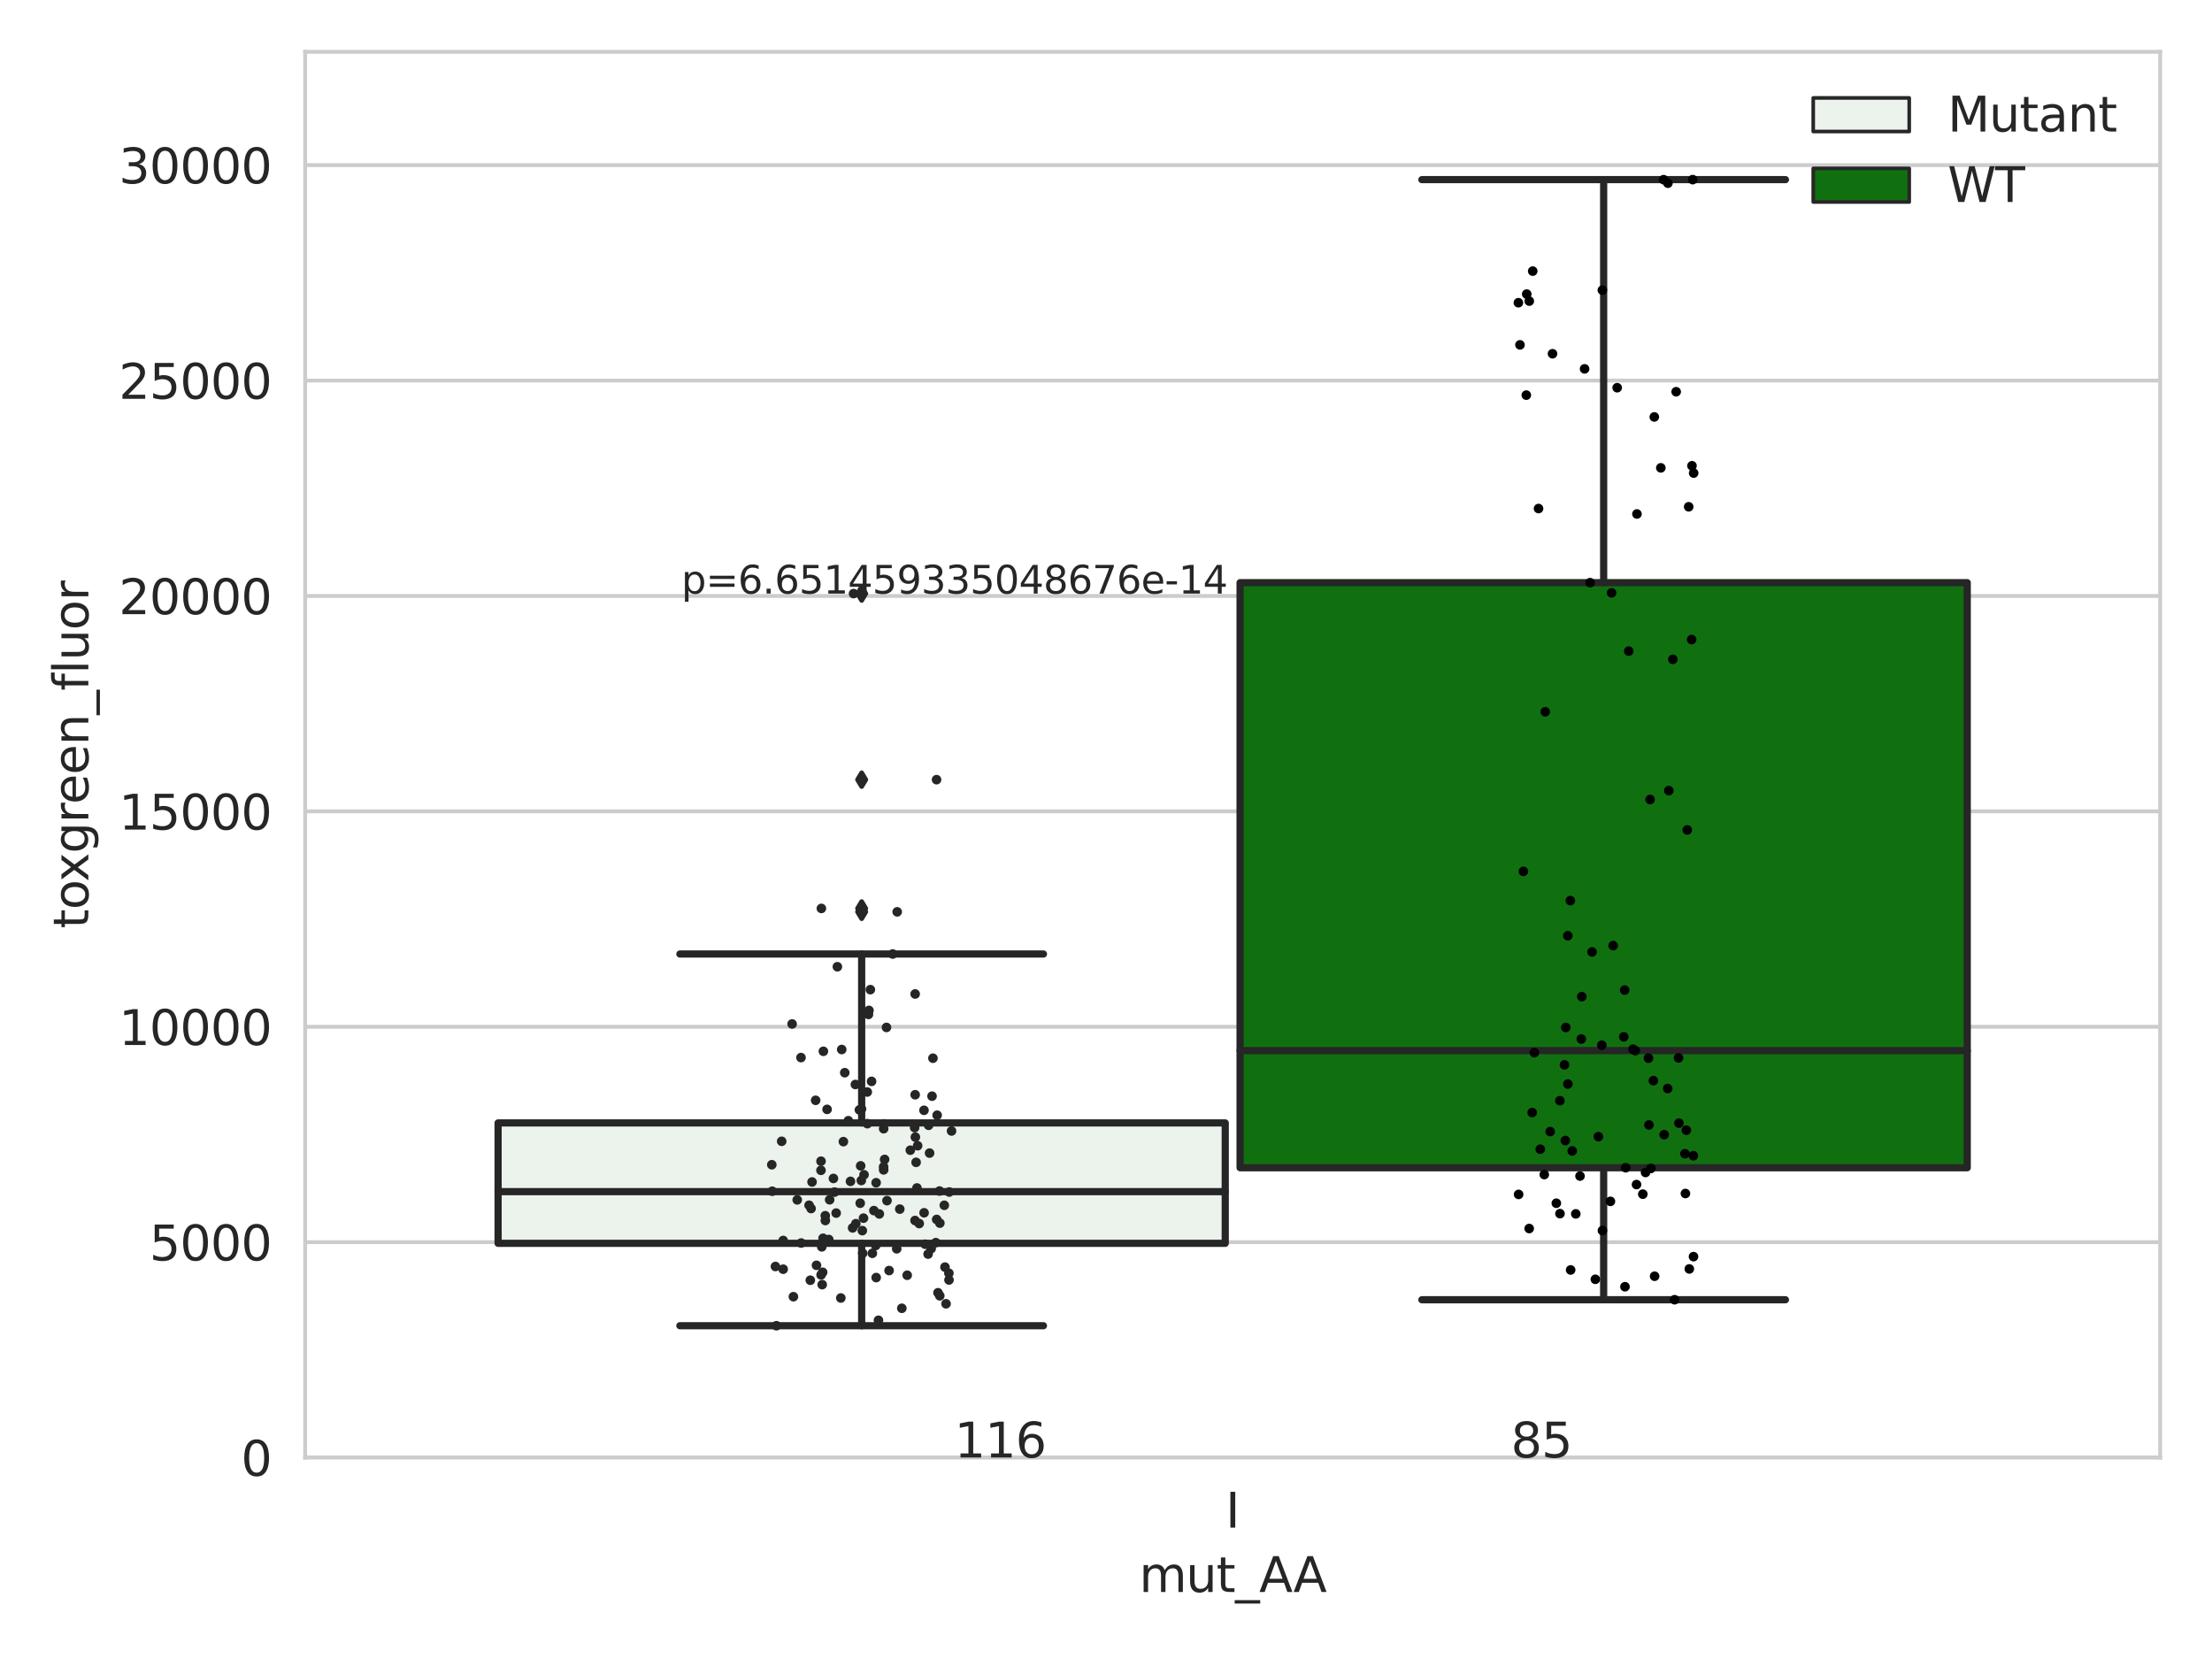 <?xml version="1.0" encoding="utf-8" standalone="no"?>
<!DOCTYPE svg PUBLIC "-//W3C//DTD SVG 1.1//EN"
  "http://www.w3.org/Graphics/SVG/1.1/DTD/svg11.dtd">
<svg xmlns:xlink="http://www.w3.org/1999/xlink" width="460.8pt" height="345.6pt" viewBox="0 0 460.8 345.6" xmlns="http://www.w3.org/2000/svg" version="1.1">
 <defs>
  <style type="text/css">*{stroke-linejoin: round; stroke-linecap: butt}</style>
 </defs>
 <g id="figure_1">
  <g id="patch_1">
   <path d="M 0 345.6 
L 460.8 345.6 
L 460.8 0 
L 0 0 
z
" style="fill: #ffffff"/>
  </g>
  <g id="axes_1">
   <g id="patch_2">
    <path d="M 63.571 303.64 
L 450 303.64 
L 450 10.8 
L 63.571 10.8 
z
" style="fill: #ffffff"/>
   </g>
   <g id="matplotlib.axis_1">
    <g id="xtick_1">
     <g id="text_1">
      <!-- I -->
      <g style="fill: #262626" transform="translate(255.311 318.238)scale(0.1 -0.1)">
       <defs>
        <path id="DejaVuSans-49" d="M 628 4666 
L 1259 4666 
L 1259 0 
L 628 0 
L 628 4666 
z
" transform="scale(0.016)"/>
       </defs>
       <use xlink:href="#DejaVuSans-49"/>
      </g>
     </g>
    </g>
    <g id="text_2">
     <!-- mut_AA -->
     <g style="fill: #262626" transform="translate(237.308 331.638)scale(0.1 -0.1)">
      <defs>
       <path id="DejaVuSans-6d" d="M 3328 2828 
Q 3544 3216 3844 3400 
Q 4144 3584 4550 3584 
Q 5097 3584 5394 3201 
Q 5691 2819 5691 2113 
L 5691 0 
L 5113 0 
L 5113 2094 
Q 5113 2597 4934 2840 
Q 4756 3084 4391 3084 
Q 3944 3084 3684 2787 
Q 3425 2491 3425 1978 
L 3425 0 
L 2847 0 
L 2847 2094 
Q 2847 2600 2669 2842 
Q 2491 3084 2119 3084 
Q 1678 3084 1418 2786 
Q 1159 2488 1159 1978 
L 1159 0 
L 581 0 
L 581 3500 
L 1159 3500 
L 1159 2956 
Q 1356 3278 1631 3431 
Q 1906 3584 2284 3584 
Q 2666 3584 2933 3390 
Q 3200 3197 3328 2828 
z
" transform="scale(0.016)"/>
       <path id="DejaVuSans-75" d="M 544 1381 
L 544 3500 
L 1119 3500 
L 1119 1403 
Q 1119 906 1312 657 
Q 1506 409 1894 409 
Q 2359 409 2629 706 
Q 2900 1003 2900 1516 
L 2900 3500 
L 3475 3500 
L 3475 0 
L 2900 0 
L 2900 538 
Q 2691 219 2414 64 
Q 2138 -91 1772 -91 
Q 1169 -91 856 284 
Q 544 659 544 1381 
z
M 1991 3584 
L 1991 3584 
z
" transform="scale(0.016)"/>
       <path id="DejaVuSans-74" d="M 1172 4494 
L 1172 3500 
L 2356 3500 
L 2356 3053 
L 1172 3053 
L 1172 1153 
Q 1172 725 1289 603 
Q 1406 481 1766 481 
L 2356 481 
L 2356 0 
L 1766 0 
Q 1100 0 847 248 
Q 594 497 594 1153 
L 594 3053 
L 172 3053 
L 172 3500 
L 594 3500 
L 594 4494 
L 1172 4494 
z
" transform="scale(0.016)"/>
       <path id="DejaVuSans-5f" d="M 3263 -1063 
L 3263 -1509 
L -63 -1509 
L -63 -1063 
L 3263 -1063 
z
" transform="scale(0.016)"/>
       <path id="DejaVuSans-41" d="M 2188 4044 
L 1331 1722 
L 3047 1722 
L 2188 4044 
z
M 1831 4666 
L 2547 4666 
L 4325 0 
L 3669 0 
L 3244 1197 
L 1141 1197 
L 716 0 
L 50 0 
L 1831 4666 
z
" transform="scale(0.016)"/>
      </defs>
      <use xlink:href="#DejaVuSans-6d"/>
      <use xlink:href="#DejaVuSans-75" x="97.412"/>
      <use xlink:href="#DejaVuSans-74" x="160.791"/>
      <use xlink:href="#DejaVuSans-5f" x="200"/>
      <use xlink:href="#DejaVuSans-41" x="250"/>
      <use xlink:href="#DejaVuSans-41" x="321.158"/>
     </g>
    </g>
   </g>
   <g id="matplotlib.axis_2">
    <g id="ytick_1">
     <g id="line2d_1">
      <path d="M 63.571 303.64 
L 450 303.64 
" clip-path="url(#p4c7fe5bed0)" style="fill: none; stroke: #cccccc; stroke-width: 0.8; stroke-linecap: round"/>
     </g>
     <g id="text_3">
      <!-- 0 -->
      <g style="fill: #262626" transform="translate(50.209 307.439)scale(0.1 -0.1)">
       <defs>
        <path id="DejaVuSans-30" d="M 2034 4250 
Q 1547 4250 1301 3770 
Q 1056 3291 1056 2328 
Q 1056 1369 1301 889 
Q 1547 409 2034 409 
Q 2525 409 2770 889 
Q 3016 1369 3016 2328 
Q 3016 3291 2770 3770 
Q 2525 4250 2034 4250 
z
M 2034 4750 
Q 2819 4750 3233 4129 
Q 3647 3509 3647 2328 
Q 3647 1150 3233 529 
Q 2819 -91 2034 -91 
Q 1250 -91 836 529 
Q 422 1150 422 2328 
Q 422 3509 836 4129 
Q 1250 4750 2034 4750 
z
" transform="scale(0.016)"/>
       </defs>
       <use xlink:href="#DejaVuSans-30"/>
      </g>
     </g>
    </g>
    <g id="ytick_2">
     <g id="line2d_2">
      <path d="M 63.571 258.767 
L 450 258.767 
" clip-path="url(#p4c7fe5bed0)" style="fill: none; stroke: #cccccc; stroke-width: 0.8; stroke-linecap: round"/>
     </g>
     <g id="text_4">
      <!-- 5000 -->
      <g style="fill: #262626" transform="translate(31.121 262.566)scale(0.1 -0.1)">
       <defs>
        <path id="DejaVuSans-35" d="M 691 4666 
L 3169 4666 
L 3169 4134 
L 1269 4134 
L 1269 2991 
Q 1406 3038 1543 3061 
Q 1681 3084 1819 3084 
Q 2600 3084 3056 2656 
Q 3513 2228 3513 1497 
Q 3513 744 3044 326 
Q 2575 -91 1722 -91 
Q 1428 -91 1123 -41 
Q 819 9 494 109 
L 494 744 
Q 775 591 1075 516 
Q 1375 441 1709 441 
Q 2250 441 2565 725 
Q 2881 1009 2881 1497 
Q 2881 1984 2565 2268 
Q 2250 2553 1709 2553 
Q 1456 2553 1204 2497 
Q 953 2441 691 2322 
L 691 4666 
z
" transform="scale(0.016)"/>
       </defs>
       <use xlink:href="#DejaVuSans-35"/>
       <use xlink:href="#DejaVuSans-30" x="63.623"/>
       <use xlink:href="#DejaVuSans-30" x="127.246"/>
       <use xlink:href="#DejaVuSans-30" x="190.869"/>
      </g>
     </g>
    </g>
    <g id="ytick_3">
     <g id="line2d_3">
      <path d="M 63.571 213.894 
L 450 213.894 
" clip-path="url(#p4c7fe5bed0)" style="fill: none; stroke: #cccccc; stroke-width: 0.8; stroke-linecap: round"/>
     </g>
     <g id="text_5">
      <!-- 10000 -->
      <g style="fill: #262626" transform="translate(24.759 217.694)scale(0.1 -0.1)">
       <defs>
        <path id="DejaVuSans-31" d="M 794 531 
L 1825 531 
L 1825 4091 
L 703 3866 
L 703 4441 
L 1819 4666 
L 2450 4666 
L 2450 531 
L 3481 531 
L 3481 0 
L 794 0 
L 794 531 
z
" transform="scale(0.016)"/>
       </defs>
       <use xlink:href="#DejaVuSans-31"/>
       <use xlink:href="#DejaVuSans-30" x="63.623"/>
       <use xlink:href="#DejaVuSans-30" x="127.246"/>
       <use xlink:href="#DejaVuSans-30" x="190.869"/>
       <use xlink:href="#DejaVuSans-30" x="254.492"/>
      </g>
     </g>
    </g>
    <g id="ytick_4">
     <g id="line2d_4">
      <path d="M 63.571 169.021 
L 450 169.021 
" clip-path="url(#p4c7fe5bed0)" style="fill: none; stroke: #cccccc; stroke-width: 0.8; stroke-linecap: round"/>
     </g>
     <g id="text_6">
      <!-- 15000 -->
      <g style="fill: #262626" transform="translate(24.759 172.821)scale(0.1 -0.1)">
       <use xlink:href="#DejaVuSans-31"/>
       <use xlink:href="#DejaVuSans-35" x="63.623"/>
       <use xlink:href="#DejaVuSans-30" x="127.246"/>
       <use xlink:href="#DejaVuSans-30" x="190.869"/>
       <use xlink:href="#DejaVuSans-30" x="254.492"/>
      </g>
     </g>
    </g>
    <g id="ytick_5">
     <g id="line2d_5">
      <path d="M 63.571 124.149 
L 450 124.149 
" clip-path="url(#p4c7fe5bed0)" style="fill: none; stroke: #cccccc; stroke-width: 0.8; stroke-linecap: round"/>
     </g>
     <g id="text_7">
      <!-- 20000 -->
      <g style="fill: #262626" transform="translate(24.759 127.948)scale(0.1 -0.1)">
       <defs>
        <path id="DejaVuSans-32" d="M 1228 531 
L 3431 531 
L 3431 0 
L 469 0 
L 469 531 
Q 828 903 1448 1529 
Q 2069 2156 2228 2338 
Q 2531 2678 2651 2914 
Q 2772 3150 2772 3378 
Q 2772 3750 2511 3984 
Q 2250 4219 1831 4219 
Q 1534 4219 1204 4116 
Q 875 4013 500 3803 
L 500 4441 
Q 881 4594 1212 4672 
Q 1544 4750 1819 4750 
Q 2544 4750 2975 4387 
Q 3406 4025 3406 3419 
Q 3406 3131 3298 2873 
Q 3191 2616 2906 2266 
Q 2828 2175 2409 1742 
Q 1991 1309 1228 531 
z
" transform="scale(0.016)"/>
       </defs>
       <use xlink:href="#DejaVuSans-32"/>
       <use xlink:href="#DejaVuSans-30" x="63.623"/>
       <use xlink:href="#DejaVuSans-30" x="127.246"/>
       <use xlink:href="#DejaVuSans-30" x="190.869"/>
       <use xlink:href="#DejaVuSans-30" x="254.492"/>
      </g>
     </g>
    </g>
    <g id="ytick_6">
     <g id="line2d_6">
      <path d="M 63.571 79.276 
L 450 79.276 
" clip-path="url(#p4c7fe5bed0)" style="fill: none; stroke: #cccccc; stroke-width: 0.8; stroke-linecap: round"/>
     </g>
     <g id="text_8">
      <!-- 25000 -->
      <g style="fill: #262626" transform="translate(24.759 83.075)scale(0.1 -0.1)">
       <use xlink:href="#DejaVuSans-32"/>
       <use xlink:href="#DejaVuSans-35" x="63.623"/>
       <use xlink:href="#DejaVuSans-30" x="127.246"/>
       <use xlink:href="#DejaVuSans-30" x="190.869"/>
       <use xlink:href="#DejaVuSans-30" x="254.492"/>
      </g>
     </g>
    </g>
    <g id="ytick_7">
     <g id="line2d_7">
      <path d="M 63.571 34.403 
L 450 34.403 
" clip-path="url(#p4c7fe5bed0)" style="fill: none; stroke: #cccccc; stroke-width: 0.8; stroke-linecap: round"/>
     </g>
     <g id="text_9">
      <!-- 30000 -->
      <g style="fill: #262626" transform="translate(24.759 38.202)scale(0.1 -0.1)">
       <defs>
        <path id="DejaVuSans-33" d="M 2597 2516 
Q 3050 2419 3304 2112 
Q 3559 1806 3559 1356 
Q 3559 666 3084 287 
Q 2609 -91 1734 -91 
Q 1441 -91 1130 -33 
Q 819 25 488 141 
L 488 750 
Q 750 597 1062 519 
Q 1375 441 1716 441 
Q 2309 441 2620 675 
Q 2931 909 2931 1356 
Q 2931 1769 2642 2001 
Q 2353 2234 1838 2234 
L 1294 2234 
L 1294 2753 
L 1863 2753 
Q 2328 2753 2575 2939 
Q 2822 3125 2822 3475 
Q 2822 3834 2567 4026 
Q 2313 4219 1838 4219 
Q 1578 4219 1281 4162 
Q 984 4106 628 3988 
L 628 4550 
Q 988 4650 1302 4700 
Q 1616 4750 1894 4750 
Q 2613 4750 3031 4423 
Q 3450 4097 3450 3541 
Q 3450 3153 3228 2886 
Q 3006 2619 2597 2516 
z
" transform="scale(0.016)"/>
       </defs>
       <use xlink:href="#DejaVuSans-33"/>
       <use xlink:href="#DejaVuSans-30" x="63.623"/>
       <use xlink:href="#DejaVuSans-30" x="127.246"/>
       <use xlink:href="#DejaVuSans-30" x="190.869"/>
       <use xlink:href="#DejaVuSans-30" x="254.492"/>
      </g>
     </g>
    </g>
    <g id="text_10">
     <!-- toxgreen_fluor -->
     <g style="fill: #262626" transform="translate(18.401 193.415)rotate(-90)scale(0.1 -0.1)">
      <defs>
       <path id="DejaVuSans-6f" d="M 1959 3097 
Q 1497 3097 1228 2736 
Q 959 2375 959 1747 
Q 959 1119 1226 758 
Q 1494 397 1959 397 
Q 2419 397 2687 759 
Q 2956 1122 2956 1747 
Q 2956 2369 2687 2733 
Q 2419 3097 1959 3097 
z
M 1959 3584 
Q 2709 3584 3137 3096 
Q 3566 2609 3566 1747 
Q 3566 888 3137 398 
Q 2709 -91 1959 -91 
Q 1206 -91 779 398 
Q 353 888 353 1747 
Q 353 2609 779 3096 
Q 1206 3584 1959 3584 
z
" transform="scale(0.016)"/>
       <path id="DejaVuSans-78" d="M 3513 3500 
L 2247 1797 
L 3578 0 
L 2900 0 
L 1881 1375 
L 863 0 
L 184 0 
L 1544 1831 
L 300 3500 
L 978 3500 
L 1906 2253 
L 2834 3500 
L 3513 3500 
z
" transform="scale(0.016)"/>
       <path id="DejaVuSans-67" d="M 2906 1791 
Q 2906 2416 2648 2759 
Q 2391 3103 1925 3103 
Q 1463 3103 1205 2759 
Q 947 2416 947 1791 
Q 947 1169 1205 825 
Q 1463 481 1925 481 
Q 2391 481 2648 825 
Q 2906 1169 2906 1791 
z
M 3481 434 
Q 3481 -459 3084 -895 
Q 2688 -1331 1869 -1331 
Q 1566 -1331 1297 -1286 
Q 1028 -1241 775 -1147 
L 775 -588 
Q 1028 -725 1275 -790 
Q 1522 -856 1778 -856 
Q 2344 -856 2625 -561 
Q 2906 -266 2906 331 
L 2906 616 
Q 2728 306 2450 153 
Q 2172 0 1784 0 
Q 1141 0 747 490 
Q 353 981 353 1791 
Q 353 2603 747 3093 
Q 1141 3584 1784 3584 
Q 2172 3584 2450 3431 
Q 2728 3278 2906 2969 
L 2906 3500 
L 3481 3500 
L 3481 434 
z
" transform="scale(0.016)"/>
       <path id="DejaVuSans-72" d="M 2631 2963 
Q 2534 3019 2420 3045 
Q 2306 3072 2169 3072 
Q 1681 3072 1420 2755 
Q 1159 2438 1159 1844 
L 1159 0 
L 581 0 
L 581 3500 
L 1159 3500 
L 1159 2956 
Q 1341 3275 1631 3429 
Q 1922 3584 2338 3584 
Q 2397 3584 2469 3576 
Q 2541 3569 2628 3553 
L 2631 2963 
z
" transform="scale(0.016)"/>
       <path id="DejaVuSans-65" d="M 3597 1894 
L 3597 1613 
L 953 1613 
Q 991 1019 1311 708 
Q 1631 397 2203 397 
Q 2534 397 2845 478 
Q 3156 559 3463 722 
L 3463 178 
Q 3153 47 2828 -22 
Q 2503 -91 2169 -91 
Q 1331 -91 842 396 
Q 353 884 353 1716 
Q 353 2575 817 3079 
Q 1281 3584 2069 3584 
Q 2775 3584 3186 3129 
Q 3597 2675 3597 1894 
z
M 3022 2063 
Q 3016 2534 2758 2815 
Q 2500 3097 2075 3097 
Q 1594 3097 1305 2825 
Q 1016 2553 972 2059 
L 3022 2063 
z
" transform="scale(0.016)"/>
       <path id="DejaVuSans-6e" d="M 3513 2113 
L 3513 0 
L 2938 0 
L 2938 2094 
Q 2938 2591 2744 2837 
Q 2550 3084 2163 3084 
Q 1697 3084 1428 2787 
Q 1159 2491 1159 1978 
L 1159 0 
L 581 0 
L 581 3500 
L 1159 3500 
L 1159 2956 
Q 1366 3272 1645 3428 
Q 1925 3584 2291 3584 
Q 2894 3584 3203 3211 
Q 3513 2838 3513 2113 
z
" transform="scale(0.016)"/>
       <path id="DejaVuSans-66" d="M 2375 4863 
L 2375 4384 
L 1825 4384 
Q 1516 4384 1395 4259 
Q 1275 4134 1275 3809 
L 1275 3500 
L 2222 3500 
L 2222 3053 
L 1275 3053 
L 1275 0 
L 697 0 
L 697 3053 
L 147 3053 
L 147 3500 
L 697 3500 
L 697 3744 
Q 697 4328 969 4595 
Q 1241 4863 1831 4863 
L 2375 4863 
z
" transform="scale(0.016)"/>
       <path id="DejaVuSans-6c" d="M 603 4863 
L 1178 4863 
L 1178 0 
L 603 0 
L 603 4863 
z
" transform="scale(0.016)"/>
      </defs>
      <use xlink:href="#DejaVuSans-74"/>
      <use xlink:href="#DejaVuSans-6f" x="39.209"/>
      <use xlink:href="#DejaVuSans-78" x="97.266"/>
      <use xlink:href="#DejaVuSans-67" x="156.445"/>
      <use xlink:href="#DejaVuSans-72" x="219.922"/>
      <use xlink:href="#DejaVuSans-65" x="258.785"/>
      <use xlink:href="#DejaVuSans-65" x="320.309"/>
      <use xlink:href="#DejaVuSans-6e" x="381.832"/>
      <use xlink:href="#DejaVuSans-5f" x="445.211"/>
      <use xlink:href="#DejaVuSans-66" x="495.211"/>
      <use xlink:href="#DejaVuSans-6c" x="530.416"/>
      <use xlink:href="#DejaVuSans-75" x="558.199"/>
      <use xlink:href="#DejaVuSans-6f" x="621.578"/>
      <use xlink:href="#DejaVuSans-72" x="682.76"/>
     </g>
    </g>
   </g>
   <g id="patch_3">
    <path d="M 103.76 259.005 
L 255.24 259.005 
L 255.24 233.927 
L 103.76 233.927 
L 103.76 259.005 
z
" clip-path="url(#p4c7fe5bed0)" style="fill: #ecf2ec; stroke: #262626; stroke-width: 1.5; stroke-linejoin: miter"/>
   </g>
   <g id="patch_4">
    <path d="M 258.331 243.262 
L 409.811 243.262 
L 409.811 121.38 
L 258.331 121.38 
L 258.331 243.262 
z
" clip-path="url(#p4c7fe5bed0)" style="fill: #107010; stroke: #262626; stroke-width: 1.5; stroke-linejoin: miter"/>
   </g>
   <g id="patch_5">
    <path d="M 256.786 303.64 
L 256.786 303.64 
L 256.786 303.64 
L 256.786 303.64 
z
" clip-path="url(#p4c7fe5bed0)" style="fill: #ecf2ec; stroke: #262626; stroke-width: 0.75; stroke-linejoin: miter"/>
   </g>
   <g id="patch_6">
    <path d="M 256.786 303.64 
L 256.786 303.64 
L 256.786 303.64 
L 256.786 303.64 
z
" clip-path="url(#p4c7fe5bed0)" style="fill: #107010; stroke: #262626; stroke-width: 0.75; stroke-linejoin: miter"/>
   </g>
   <g id="PathCollection_1"/>
   <g id="PathCollection_2"/>
   <g id="line2d_8">
    <path d="M 179.5 259.005 
L 179.5 276.172 
" clip-path="url(#p4c7fe5bed0)" style="fill: none; stroke: #262626; stroke-width: 1.5; stroke-linecap: round"/>
   </g>
   <g id="line2d_9">
    <path d="M 179.5 233.927 
L 179.5 198.737 
" clip-path="url(#p4c7fe5bed0)" style="fill: none; stroke: #262626; stroke-width: 1.5; stroke-linecap: round"/>
   </g>
   <g id="line2d_10">
    <path d="M 141.63 276.172 
L 217.37 276.172 
" clip-path="url(#p4c7fe5bed0)" style="fill: none; stroke: #262626; stroke-width: 1.5; stroke-linecap: round"/>
   </g>
   <g id="line2d_11">
    <path d="M 141.63 198.737 
L 217.37 198.737 
" clip-path="url(#p4c7fe5bed0)" style="fill: none; stroke: #262626; stroke-width: 1.5; stroke-linecap: round"/>
   </g>
   <g id="line2d_12">
    <defs>
     <path id="m4feba58f34" d="M -0 1.414 
L 0.849 0 
L 0 -1.414 
L -0.849 -0 
z
" style="stroke: #262626; stroke-linejoin: miter"/>
    </defs>
    <g clip-path="url(#p4c7fe5bed0)">
     <use xlink:href="#m4feba58f34" x="179.5" y="189.951" style="fill: #262626; stroke: #262626; stroke-linejoin: miter"/>
     <use xlink:href="#m4feba58f34" x="179.5" y="189.242" style="fill: #262626; stroke: #262626; stroke-linejoin: miter"/>
     <use xlink:href="#m4feba58f34" x="179.5" y="162.419" style="fill: #262626; stroke: #262626; stroke-linejoin: miter"/>
     <use xlink:href="#m4feba58f34" x="179.5" y="123.654" style="fill: #262626; stroke: #262626; stroke-linejoin: miter"/>
    </g>
   </g>
   <g id="line2d_13">
    <path d="M 334.071 243.262 
L 334.071 270.76 
" clip-path="url(#p4c7fe5bed0)" style="fill: none; stroke: #262626; stroke-width: 1.5; stroke-linecap: round"/>
   </g>
   <g id="line2d_14">
    <path d="M 334.071 121.38 
L 334.071 37.422 
" clip-path="url(#p4c7fe5bed0)" style="fill: none; stroke: #262626; stroke-width: 1.5; stroke-linecap: round"/>
   </g>
   <g id="line2d_15">
    <path d="M 296.201 270.76 
L 371.941 270.76 
" clip-path="url(#p4c7fe5bed0)" style="fill: none; stroke: #262626; stroke-width: 1.5; stroke-linecap: round"/>
   </g>
   <g id="line2d_16">
    <path d="M 296.201 37.422 
L 371.941 37.422 
" clip-path="url(#p4c7fe5bed0)" style="fill: none; stroke: #262626; stroke-width: 1.5; stroke-linecap: round"/>
   </g>
   <g id="line2d_17"/>
   <g id="line2d_18">
    <path d="M 103.76 248.237 
L 255.24 248.237 
" clip-path="url(#p4c7fe5bed0)" style="fill: none; stroke: #262626; stroke-width: 1.5; stroke-linecap: round"/>
   </g>
   <g id="line2d_19">
    <path d="M 258.331 218.861 
L 409.811 218.861 
" clip-path="url(#p4c7fe5bed0)" style="fill: none; stroke: #262626; stroke-width: 1.5; stroke-linecap: round"/>
   </g>
   <g id="patch_7">
    <path d="M 63.571 303.64 
L 63.571 10.8 
" style="fill: none; stroke: #cccccc; stroke-width: 0.8; stroke-linejoin: miter; stroke-linecap: square"/>
   </g>
   <g id="patch_8">
    <path d="M 450 303.64 
L 450 10.8 
" style="fill: none; stroke: #cccccc; stroke-width: 0.8; stroke-linejoin: miter; stroke-linecap: square"/>
   </g>
   <g id="patch_9">
    <path d="M 63.571 303.64 
L 450 303.64 
" style="fill: none; stroke: #cccccc; stroke-width: 0.8; stroke-linejoin: miter; stroke-linecap: square"/>
   </g>
   <g id="patch_10">
    <path d="M 63.571 10.8 
L 450 10.8 
" style="fill: none; stroke: #cccccc; stroke-width: 0.8; stroke-linejoin: miter; stroke-linecap: square"/>
   </g>
   <g id="PathCollection_3">
    <defs>
     <path id="C0_0_486d864a1f" d="M 0 1 
C 0.265 1 0.52 0.895 0.707 0.707 
C 0.895 0.52 1 0.265 1 -0 
C 1 -0.265 0.895 -0.52 0.707 -0.707 
C 0.52 -0.895 0.265 -1 0 -1 
C -0.265 -1 -0.52 -0.895 -0.707 -0.707 
C -0.895 -0.52 -1 -0.265 -1 0 
C -1 0.265 -0.895 0.52 -0.707 0.707 
C -0.52 0.895 -0.265 1 0 1 
z
"/>
    </defs>
    <g clip-path="url(#p4c7fe5bed0)">
     <use xlink:href="#C0_0_486d864a1f" x="195.772" y="269.937" style="fill: #262626"/>
    </g>
    <g clip-path="url(#p4c7fe5bed0)">
     <use xlink:href="#C0_0_486d864a1f" x="195.789" y="254.801" style="fill: #262626"/>
    </g>
    <g clip-path="url(#p4c7fe5bed0)">
     <use xlink:href="#C0_0_486d864a1f" x="194.947" y="258.863" style="fill: #262626"/>
    </g>
    <g clip-path="url(#p4c7fe5bed0)">
     <use xlink:href="#C0_0_486d864a1f" x="190.646" y="228.056" style="fill: #262626"/>
    </g>
    <g clip-path="url(#p4c7fe5bed0)">
     <use xlink:href="#C0_0_486d864a1f" x="181.017" y="210.481" style="fill: #262626"/>
    </g>
    <g clip-path="url(#p4c7fe5bed0)">
     <use xlink:href="#C0_0_486d864a1f" x="171.375" y="265.04" style="fill: #262626"/>
    </g>
    <g clip-path="url(#p4c7fe5bed0)">
     <use xlink:href="#C0_0_486d864a1f" x="163.153" y="258.417" style="fill: #262626"/>
    </g>
    <g clip-path="url(#p4c7fe5bed0)">
     <use xlink:href="#C0_0_486d864a1f" x="193.343" y="261.251" style="fill: #262626"/>
    </g>
    <g clip-path="url(#p4c7fe5bed0)">
     <use xlink:href="#C0_0_486d864a1f" x="171.033" y="241.9" style="fill: #262626"/>
    </g>
    <g clip-path="url(#p4c7fe5bed0)">
     <use xlink:href="#C0_0_486d864a1f" x="169.913" y="229.215" style="fill: #262626"/>
    </g>
    <g clip-path="url(#p4c7fe5bed0)">
     <use xlink:href="#C0_0_486d864a1f" x="186.902" y="189.951" style="fill: #262626"/>
    </g>
    <g clip-path="url(#p4c7fe5bed0)">
     <use xlink:href="#C0_0_486d864a1f" x="175.16" y="270.396" style="fill: #262626"/>
    </g>
    <g clip-path="url(#p4c7fe5bed0)">
     <use xlink:href="#C0_0_486d864a1f" x="190.533" y="234.9" style="fill: #262626"/>
    </g>
    <g clip-path="url(#p4c7fe5bed0)">
     <use xlink:href="#C0_0_486d864a1f" x="162.84" y="237.753" style="fill: #262626"/>
    </g>
    <g clip-path="url(#p4c7fe5bed0)">
     <use xlink:href="#C0_0_486d864a1f" x="197.076" y="271.599" style="fill: #262626"/>
    </g>
    <g clip-path="url(#p4c7fe5bed0)">
     <use xlink:href="#C0_0_486d864a1f" x="184.07" y="243.07" style="fill: #262626"/>
    </g>
    <g clip-path="url(#p4c7fe5bed0)">
     <use xlink:href="#C0_0_486d864a1f" x="179.292" y="242.869" style="fill: #262626"/>
    </g>
    <g clip-path="url(#p4c7fe5bed0)">
     <use xlink:href="#C0_0_486d864a1f" x="179.715" y="261.082" style="fill: #262626"/>
    </g>
    <g clip-path="url(#p4c7fe5bed0)">
     <use xlink:href="#C0_0_486d864a1f" x="197.669" y="265.233" style="fill: #262626"/>
    </g>
    <g clip-path="url(#p4c7fe5bed0)">
     <use xlink:href="#C0_0_486d864a1f" x="172.3" y="231.103" style="fill: #262626"/>
    </g>
    <g clip-path="url(#p4c7fe5bed0)">
     <use xlink:href="#C0_0_486d864a1f" x="185.972" y="198.737" style="fill: #262626"/>
    </g>
    <g clip-path="url(#p4c7fe5bed0)">
     <use xlink:href="#C0_0_486d864a1f" x="171.046" y="265.585" style="fill: #262626"/>
    </g>
    <g clip-path="url(#p4c7fe5bed0)">
     <use xlink:href="#C0_0_486d864a1f" x="190.619" y="254.257" style="fill: #262626"/>
    </g>
    <g clip-path="url(#p4c7fe5bed0)">
     <use xlink:href="#C0_0_486d864a1f" x="170.09" y="263.588" style="fill: #262626"/>
    </g>
    <g clip-path="url(#p4c7fe5bed0)">
     <use xlink:href="#C0_0_486d864a1f" x="181.311" y="206.163" style="fill: #262626"/>
    </g>
    <g clip-path="url(#p4c7fe5bed0)">
     <use xlink:href="#C0_0_486d864a1f" x="181.725" y="261.087" style="fill: #262626"/>
    </g>
    <g clip-path="url(#p4c7fe5bed0)">
     <use xlink:href="#C0_0_486d864a1f" x="171.024" y="243.798" style="fill: #262626"/>
    </g>
    <g clip-path="url(#p4c7fe5bed0)">
     <use xlink:href="#C0_0_486d864a1f" x="171.528" y="219.003" style="fill: #262626"/>
    </g>
    <g clip-path="url(#p4c7fe5bed0)">
     <use xlink:href="#C0_0_486d864a1f" x="188.984" y="265.655" style="fill: #262626"/>
    </g>
    <g clip-path="url(#p4c7fe5bed0)">
     <use xlink:href="#C0_0_486d864a1f" x="160.779" y="242.635" style="fill: #262626"/>
    </g>
    <g clip-path="url(#p4c7fe5bed0)">
     <use xlink:href="#C0_0_486d864a1f" x="171.11" y="189.242" style="fill: #262626"/>
    </g>
    <g clip-path="url(#p4c7fe5bed0)">
     <use xlink:href="#C0_0_486d864a1f" x="184.082" y="235.132" style="fill: #262626"/>
    </g>
    <g clip-path="url(#p4c7fe5bed0)">
     <use xlink:href="#C0_0_486d864a1f" x="178.291" y="254.915" style="fill: #262626"/>
    </g>
    <g clip-path="url(#p4c7fe5bed0)">
     <use xlink:href="#C0_0_486d864a1f" x="182.433" y="259.452" style="fill: #262626"/>
    </g>
    <g clip-path="url(#p4c7fe5bed0)">
     <use xlink:href="#C0_0_486d864a1f" x="182.513" y="246.385" style="fill: #262626"/>
    </g>
    <g clip-path="url(#p4c7fe5bed0)">
     <use xlink:href="#C0_0_486d864a1f" x="187.441" y="251.879" style="fill: #262626"/>
    </g>
    <g clip-path="url(#p4c7fe5bed0)">
     <use xlink:href="#C0_0_486d864a1f" x="160.87" y="248.155" style="fill: #262626"/>
    </g>
    <g clip-path="url(#p4c7fe5bed0)">
     <use xlink:href="#C0_0_486d864a1f" x="173.62" y="245.493" style="fill: #262626"/>
    </g>
    <g clip-path="url(#p4c7fe5bed0)">
     <use xlink:href="#C0_0_486d864a1f" x="192.727" y="259.195" style="fill: #262626"/>
    </g>
    <g clip-path="url(#p4c7fe5bed0)">
     <use xlink:href="#C0_0_486d864a1f" x="171.938" y="254.255" style="fill: #262626"/>
    </g>
    <g clip-path="url(#p4c7fe5bed0)">
     <use xlink:href="#C0_0_486d864a1f" x="184.777" y="250.116" style="fill: #262626"/>
    </g>
    <g clip-path="url(#p4c7fe5bed0)">
     <use xlink:href="#C0_0_486d864a1f" x="195.225" y="232.318" style="fill: #262626"/>
    </g>
    <g clip-path="url(#p4c7fe5bed0)">
     <use xlink:href="#C0_0_486d864a1f" x="173.858" y="248.338" style="fill: #262626"/>
    </g>
    <g clip-path="url(#p4c7fe5bed0)">
     <use xlink:href="#C0_0_486d864a1f" x="175.978" y="223.462" style="fill: #262626"/>
    </g>
    <g clip-path="url(#p4c7fe5bed0)">
     <use xlink:href="#C0_0_486d864a1f" x="194.161" y="228.352" style="fill: #262626"/>
    </g>
    <g clip-path="url(#p4c7fe5bed0)">
     <use xlink:href="#C0_0_486d864a1f" x="165.281" y="270.127" style="fill: #262626"/>
    </g>
    <g clip-path="url(#p4c7fe5bed0)">
     <use xlink:href="#C0_0_486d864a1f" x="182.048" y="252.189" style="fill: #262626"/>
    </g>
    <g clip-path="url(#p4c7fe5bed0)">
     <use xlink:href="#C0_0_486d864a1f" x="179.994" y="244.726" style="fill: #262626"/>
    </g>
    <g clip-path="url(#p4c7fe5bed0)">
     <use xlink:href="#C0_0_486d864a1f" x="182.526" y="266.143" style="fill: #262626"/>
    </g>
    <g clip-path="url(#p4c7fe5bed0)">
     <use xlink:href="#C0_0_486d864a1f" x="172.829" y="249.936" style="fill: #262626"/>
    </g>
    <g clip-path="url(#p4c7fe5bed0)">
     <use xlink:href="#C0_0_486d864a1f" x="184.673" y="214.032" style="fill: #262626"/>
    </g>
    <g clip-path="url(#p4c7fe5bed0)">
     <use xlink:href="#C0_0_486d864a1f" x="175.345" y="218.632" style="fill: #262626"/>
    </g>
    <g clip-path="url(#p4c7fe5bed0)">
     <use xlink:href="#C0_0_486d864a1f" x="185.215" y="264.678" style="fill: #262626"/>
    </g>
    <g clip-path="url(#p4c7fe5bed0)">
     <use xlink:href="#C0_0_486d864a1f" x="184.282" y="241.532" style="fill: #262626"/>
    </g>
    <g clip-path="url(#p4c7fe5bed0)">
     <use xlink:href="#C0_0_486d864a1f" x="179.198" y="250.652" style="fill: #262626"/>
    </g>
    <g clip-path="url(#p4c7fe5bed0)">
     <use xlink:href="#C0_0_486d864a1f" x="179.03" y="231.212" style="fill: #262626"/>
    </g>
    <g clip-path="url(#p4c7fe5bed0)">
     <use xlink:href="#C0_0_486d864a1f" x="180.916" y="211.324" style="fill: #262626"/>
    </g>
    <g clip-path="url(#p4c7fe5bed0)">
     <use xlink:href="#C0_0_486d864a1f" x="181.566" y="225.272" style="fill: #262626"/>
    </g>
    <g clip-path="url(#p4c7fe5bed0)">
     <use xlink:href="#C0_0_486d864a1f" x="193.983" y="260.102" style="fill: #262626"/>
    </g>
    <g clip-path="url(#p4c7fe5bed0)">
     <use xlink:href="#C0_0_486d864a1f" x="178.193" y="225.919" style="fill: #262626"/>
    </g>
    <g clip-path="url(#p4c7fe5bed0)">
     <use xlink:href="#C0_0_486d864a1f" x="190.643" y="207.064" style="fill: #262626"/>
    </g>
    <g clip-path="url(#p4c7fe5bed0)">
     <use xlink:href="#C0_0_486d864a1f" x="168.802" y="266.694" style="fill: #262626"/>
    </g>
    <g clip-path="url(#p4c7fe5bed0)">
     <use xlink:href="#C0_0_486d864a1f" x="187.867" y="272.54" style="fill: #262626"/>
    </g>
    <g clip-path="url(#p4c7fe5bed0)">
     <use xlink:href="#C0_0_486d864a1f" x="171.462" y="257.951" style="fill: #262626"/>
    </g>
    <g clip-path="url(#p4c7fe5bed0)">
     <use xlink:href="#C0_0_486d864a1f" x="198.223" y="235.605" style="fill: #262626"/>
    </g>
    <g clip-path="url(#p4c7fe5bed0)">
     <use xlink:href="#C0_0_486d864a1f" x="172.654" y="258.212" style="fill: #262626"/>
    </g>
    <g clip-path="url(#p4c7fe5bed0)">
     <use xlink:href="#C0_0_486d864a1f" x="195.101" y="162.419" style="fill: #262626"/>
    </g>
    <g clip-path="url(#p4c7fe5bed0)">
     <use xlink:href="#C0_0_486d864a1f" x="171.281" y="267.613" style="fill: #262626"/>
    </g>
    <g clip-path="url(#p4c7fe5bed0)">
     <use xlink:href="#C0_0_486d864a1f" x="194.35" y="220.445" style="fill: #262626"/>
    </g>
    <g clip-path="url(#p4c7fe5bed0)">
     <use xlink:href="#C0_0_486d864a1f" x="168.548" y="251.076" style="fill: #262626"/>
    </g>
    <g clip-path="url(#p4c7fe5bed0)">
     <use xlink:href="#C0_0_486d864a1f" x="186.802" y="260.143" style="fill: #262626"/>
    </g>
    <g clip-path="url(#p4c7fe5bed0)">
     <use xlink:href="#C0_0_486d864a1f" x="177.617" y="255.793" style="fill: #262626"/>
    </g>
    <g clip-path="url(#p4c7fe5bed0)">
     <use xlink:href="#C0_0_486d864a1f" x="177.811" y="123.654" style="fill: #262626"/>
    </g>
    <g clip-path="url(#p4c7fe5bed0)">
     <use xlink:href="#C0_0_486d864a1f" x="196.856" y="263.963" style="fill: #262626"/>
    </g>
    <g clip-path="url(#p4c7fe5bed0)">
     <use xlink:href="#C0_0_486d864a1f" x="189.637" y="239.606" style="fill: #262626"/>
    </g>
    <g clip-path="url(#p4c7fe5bed0)">
     <use xlink:href="#C0_0_486d864a1f" x="195.4" y="269.301" style="fill: #262626"/>
    </g>
    <g clip-path="url(#p4c7fe5bed0)">
     <use xlink:href="#C0_0_486d864a1f" x="161.537" y="263.831" style="fill: #262626"/>
    </g>
    <g clip-path="url(#p4c7fe5bed0)">
     <use xlink:href="#C0_0_486d864a1f" x="179.466" y="231.017" style="fill: #262626"/>
    </g>
    <g clip-path="url(#p4c7fe5bed0)">
     <use xlink:href="#C0_0_486d864a1f" x="179.882" y="253.763" style="fill: #262626"/>
    </g>
    <g clip-path="url(#p4c7fe5bed0)">
     <use xlink:href="#C0_0_486d864a1f" x="168.966" y="251.763" style="fill: #262626"/>
    </g>
    <g clip-path="url(#p4c7fe5bed0)">
     <use xlink:href="#C0_0_486d864a1f" x="177.171" y="246.098" style="fill: #262626"/>
    </g>
    <g clip-path="url(#p4c7fe5bed0)">
     <use xlink:href="#C0_0_486d864a1f" x="197.693" y="266.642" style="fill: #262626"/>
    </g>
    <g clip-path="url(#p4c7fe5bed0)">
     <use xlink:href="#C0_0_486d864a1f" x="195.127" y="254.032" style="fill: #262626"/>
    </g>
    <g clip-path="url(#p4c7fe5bed0)">
     <use xlink:href="#C0_0_486d864a1f" x="184.08" y="243.706" style="fill: #262626"/>
    </g>
    <g clip-path="url(#p4c7fe5bed0)">
     <use xlink:href="#C0_0_486d864a1f" x="182.998" y="275.039" style="fill: #262626"/>
    </g>
    <g clip-path="url(#p4c7fe5bed0)">
     <use xlink:href="#C0_0_486d864a1f" x="192.486" y="231.294" style="fill: #262626"/>
    </g>
    <g clip-path="url(#p4c7fe5bed0)">
     <use xlink:href="#C0_0_486d864a1f" x="179.429" y="245.923" style="fill: #262626"/>
    </g>
    <g clip-path="url(#p4c7fe5bed0)">
     <use xlink:href="#C0_0_486d864a1f" x="195.72" y="248.115" style="fill: #262626"/>
    </g>
    <g clip-path="url(#p4c7fe5bed0)">
     <use xlink:href="#C0_0_486d864a1f" x="180.667" y="227.485" style="fill: #262626"/>
    </g>
    <g clip-path="url(#p4c7fe5bed0)">
     <use xlink:href="#C0_0_486d864a1f" x="176.728" y="233.465" style="fill: #262626"/>
    </g>
    <g clip-path="url(#p4c7fe5bed0)">
     <use xlink:href="#C0_0_486d864a1f" x="197.744" y="248.32" style="fill: #262626"/>
    </g>
    <g clip-path="url(#p4c7fe5bed0)">
     <use xlink:href="#C0_0_486d864a1f" x="179.638" y="256.361" style="fill: #262626"/>
    </g>
    <g clip-path="url(#p4c7fe5bed0)">
     <use xlink:href="#C0_0_486d864a1f" x="190.687" y="236.883" style="fill: #262626"/>
    </g>
    <g clip-path="url(#p4c7fe5bed0)">
     <use xlink:href="#C0_0_486d864a1f" x="175.696" y="237.824" style="fill: #262626"/>
    </g>
    <g clip-path="url(#p4c7fe5bed0)">
     <use xlink:href="#C0_0_486d864a1f" x="174.189" y="252.706" style="fill: #262626"/>
    </g>
    <g clip-path="url(#p4c7fe5bed0)">
     <use xlink:href="#C0_0_486d864a1f" x="183.175" y="252.885" style="fill: #262626"/>
    </g>
    <g clip-path="url(#p4c7fe5bed0)">
     <use xlink:href="#C0_0_486d864a1f" x="166.078" y="249.955" style="fill: #262626"/>
    </g>
    <g clip-path="url(#p4c7fe5bed0)">
     <use xlink:href="#C0_0_486d864a1f" x="190.843" y="242.139" style="fill: #262626"/>
    </g>
    <g clip-path="url(#p4c7fe5bed0)">
     <use xlink:href="#C0_0_486d864a1f" x="193.45" y="234.418" style="fill: #262626"/>
    </g>
    <g clip-path="url(#p4c7fe5bed0)">
     <use xlink:href="#C0_0_486d864a1f" x="184.086" y="234.122" style="fill: #262626"/>
    </g>
    <g clip-path="url(#p4c7fe5bed0)">
     <use xlink:href="#C0_0_486d864a1f" x="161.742" y="276.172" style="fill: #262626"/>
    </g>
    <g clip-path="url(#p4c7fe5bed0)">
     <use xlink:href="#C0_0_486d864a1f" x="196.717" y="251.085" style="fill: #262626"/>
    </g>
    <g clip-path="url(#p4c7fe5bed0)">
     <use xlink:href="#C0_0_486d864a1f" x="165.011" y="213.311" style="fill: #262626"/>
    </g>
    <g clip-path="url(#p4c7fe5bed0)">
     <use xlink:href="#C0_0_486d864a1f" x="166.863" y="220.311" style="fill: #262626"/>
    </g>
    <g clip-path="url(#p4c7fe5bed0)">
     <use xlink:href="#C0_0_486d864a1f" x="193.65" y="240.211" style="fill: #262626"/>
    </g>
    <g clip-path="url(#p4c7fe5bed0)">
     <use xlink:href="#C0_0_486d864a1f" x="191.157" y="238.673" style="fill: #262626"/>
    </g>
    <g clip-path="url(#p4c7fe5bed0)">
     <use xlink:href="#C0_0_486d864a1f" x="169.168" y="246.226" style="fill: #262626"/>
    </g>
    <g clip-path="url(#p4c7fe5bed0)">
     <use xlink:href="#C0_0_486d864a1f" x="174.441" y="201.391" style="fill: #262626"/>
    </g>
    <g clip-path="url(#p4c7fe5bed0)">
     <use xlink:href="#C0_0_486d864a1f" x="191.49" y="254.888" style="fill: #262626"/>
    </g>
    <g clip-path="url(#p4c7fe5bed0)">
     <use xlink:href="#C0_0_486d864a1f" x="171.194" y="259.741" style="fill: #262626"/>
    </g>
    <g clip-path="url(#p4c7fe5bed0)">
     <use xlink:href="#C0_0_486d864a1f" x="192.506" y="252.648" style="fill: #262626"/>
    </g>
    <g clip-path="url(#p4c7fe5bed0)">
     <use xlink:href="#C0_0_486d864a1f" x="163.152" y="264.399" style="fill: #262626"/>
    </g>
    <g clip-path="url(#p4c7fe5bed0)">
     <use xlink:href="#C0_0_486d864a1f" x="191.018" y="247.477" style="fill: #262626"/>
    </g>
    <g clip-path="url(#p4c7fe5bed0)">
     <use xlink:href="#C0_0_486d864a1f" x="180.69" y="234.082" style="fill: #262626"/>
    </g>
    <g clip-path="url(#p4c7fe5bed0)">
     <use xlink:href="#C0_0_486d864a1f" x="171.919" y="253.26" style="fill: #262626"/>
    </g>
    <g clip-path="url(#p4c7fe5bed0)">
     <use xlink:href="#C0_0_486d864a1f" x="166.897" y="258.942" style="fill: #262626"/>
    </g>
   </g>
   <g id="PathCollection_4">
    <defs>
     <path id="C1_0_3ddb0b409a" d="M 0 1 
C 0.265 1 0.52 0.895 0.707 0.707 
C 0.895 0.52 1 0.265 1 -0 
C 1 -0.265 0.895 -0.52 0.707 -0.707 
C 0.52 -0.895 0.265 -1 0 -1 
C -0.265 -1 -0.52 -0.895 -0.707 -0.707 
C -0.895 -0.52 -1 -0.265 -1 0 
C -1 0.265 -0.895 0.52 -0.707 0.707 
C -0.52 0.895 -0.265 1 0 1 
z
"/>
    </defs>
    <g clip-path="url(#p4c7fe5bed0)">
     <use xlink:href="#C1_0_3ddb0b409a" x="319.294" y="56.479"/>
    </g>
    <g clip-path="url(#p4c7fe5bed0)">
     <use xlink:href="#C1_0_3ddb0b409a" x="318.576" y="62.724"/>
    </g>
    <g clip-path="url(#p4c7fe5bed0)">
     <use xlink:href="#C1_0_3ddb0b409a" x="348.483" y="137.353"/>
    </g>
    <g clip-path="url(#p4c7fe5bed0)">
     <use xlink:href="#C1_0_3ddb0b409a" x="341.006" y="107.07"/>
    </g>
    <g clip-path="url(#p4c7fe5bed0)">
     <use xlink:href="#C1_0_3ddb0b409a" x="345.983" y="97.46"/>
    </g>
    <g clip-path="url(#p4c7fe5bed0)">
     <use xlink:href="#C1_0_3ddb0b409a" x="316.308" y="63.063"/>
    </g>
    <g clip-path="url(#p4c7fe5bed0)">
     <use xlink:href="#C1_0_3ddb0b409a" x="332.971" y="236.788"/>
    </g>
    <g clip-path="url(#p4c7fe5bed0)">
     <use xlink:href="#C1_0_3ddb0b409a" x="317.955" y="82.312"/>
    </g>
    <g clip-path="url(#p4c7fe5bed0)">
     <use xlink:href="#C1_0_3ddb0b409a" x="333.8" y="60.442"/>
    </g>
    <g clip-path="url(#p4c7fe5bed0)">
     <use xlink:href="#C1_0_3ddb0b409a" x="316.638" y="71.84"/>
    </g>
    <g clip-path="url(#p4c7fe5bed0)">
     <use xlink:href="#C1_0_3ddb0b409a" x="343.51" y="234.351"/>
    </g>
    <g clip-path="url(#p4c7fe5bed0)">
     <use xlink:href="#C1_0_3ddb0b409a" x="318.045" y="61.267"/>
    </g>
    <g clip-path="url(#p4c7fe5bed0)">
     <use xlink:href="#C1_0_3ddb0b409a" x="352.621" y="37.422"/>
    </g>
    <g clip-path="url(#p4c7fe5bed0)">
     <use xlink:href="#C1_0_3ddb0b409a" x="344.439" y="225.116"/>
    </g>
    <g clip-path="url(#p4c7fe5bed0)">
     <use xlink:href="#C1_0_3ddb0b409a" x="320.861" y="239.402"/>
    </g>
    <g clip-path="url(#p4c7fe5bed0)">
     <use xlink:href="#C1_0_3ddb0b409a" x="346.678" y="236.37"/>
    </g>
    <g clip-path="url(#p4c7fe5bed0)">
     <use xlink:href="#C1_0_3ddb0b409a" x="327.13" y="187.612"/>
    </g>
    <g clip-path="url(#p4c7fe5bed0)">
     <use xlink:href="#C1_0_3ddb0b409a" x="328.266" y="252.873"/>
    </g>
    <g clip-path="url(#p4c7fe5bed0)">
     <use xlink:href="#C1_0_3ddb0b409a" x="344.621" y="86.857"/>
    </g>
    <g clip-path="url(#p4c7fe5bed0)">
     <use xlink:href="#C1_0_3ddb0b409a" x="320.506" y="105.939"/>
    </g>
    <g clip-path="url(#p4c7fe5bed0)">
     <use xlink:href="#C1_0_3ddb0b409a" x="343.917" y="243.407"/>
    </g>
    <g clip-path="url(#p4c7fe5bed0)">
     <use xlink:href="#C1_0_3ddb0b409a" x="336.885" y="80.769"/>
    </g>
    <g clip-path="url(#p4c7fe5bed0)">
     <use xlink:href="#C1_0_3ddb0b409a" x="324.212" y="250.653"/>
    </g>
    <g clip-path="url(#p4c7fe5bed0)">
     <use xlink:href="#C1_0_3ddb0b409a" x="330.101" y="76.841"/>
    </g>
    <g clip-path="url(#p4c7fe5bed0)">
     <use xlink:href="#C1_0_3ddb0b409a" x="323.419" y="73.689"/>
    </g>
    <g clip-path="url(#p4c7fe5bed0)">
     <use xlink:href="#C1_0_3ddb0b409a" x="351.785" y="105.572"/>
    </g>
    <g clip-path="url(#p4c7fe5bed0)">
     <use xlink:href="#C1_0_3ddb0b409a" x="346.557" y="37.432"/>
    </g>
    <g clip-path="url(#p4c7fe5bed0)">
     <use xlink:href="#C1_0_3ddb0b409a" x="349.177" y="81.607"/>
    </g>
    <g clip-path="url(#p4c7fe5bed0)">
     <use xlink:href="#C1_0_3ddb0b409a" x="324.972" y="252.822"/>
    </g>
    <g clip-path="url(#p4c7fe5bed0)">
     <use xlink:href="#C1_0_3ddb0b409a" x="343.741" y="166.552"/>
    </g>
    <g clip-path="url(#p4c7fe5bed0)">
     <use xlink:href="#C1_0_3ddb0b409a" x="352.819" y="98.551"/>
    </g>
    <g clip-path="url(#p4c7fe5bed0)">
     <use xlink:href="#C1_0_3ddb0b409a" x="347.456" y="38.163"/>
    </g>
    <g clip-path="url(#p4c7fe5bed0)">
     <use xlink:href="#C1_0_3ddb0b409a" x="352.394" y="133.236"/>
    </g>
    <g clip-path="url(#p4c7fe5bed0)">
     <use xlink:href="#C1_0_3ddb0b409a" x="324.95" y="229.291"/>
    </g>
    <g clip-path="url(#p4c7fe5bed0)">
     <use xlink:href="#C1_0_3ddb0b409a" x="351.104" y="248.63"/>
    </g>
    <g clip-path="url(#p4c7fe5bed0)">
     <use xlink:href="#C1_0_3ddb0b409a" x="329.415" y="216.445"/>
    </g>
    <g clip-path="url(#p4c7fe5bed0)">
     <use xlink:href="#C1_0_3ddb0b409a" x="351.298" y="235.432"/>
    </g>
    <g clip-path="url(#p4c7fe5bed0)">
     <use xlink:href="#C1_0_3ddb0b409a" x="342.228" y="248.764"/>
    </g>
    <g clip-path="url(#p4c7fe5bed0)">
     <use xlink:href="#C1_0_3ddb0b409a" x="343.404" y="220.438"/>
    </g>
    <g clip-path="url(#p4c7fe5bed0)">
     <use xlink:href="#C1_0_3ddb0b409a" x="347.648" y="164.694"/>
    </g>
    <g clip-path="url(#p4c7fe5bed0)">
     <use xlink:href="#C1_0_3ddb0b409a" x="349.668" y="220.375"/>
    </g>
    <g clip-path="url(#p4c7fe5bed0)">
     <use xlink:href="#C1_0_3ddb0b409a" x="326.087" y="237.598"/>
    </g>
    <g clip-path="url(#p4c7fe5bed0)">
     <use xlink:href="#C1_0_3ddb0b409a" x="336.05" y="196.986"/>
    </g>
    <g clip-path="url(#p4c7fe5bed0)">
     <use xlink:href="#C1_0_3ddb0b409a" x="338.511" y="268.048"/>
    </g>
    <g clip-path="url(#p4c7fe5bed0)">
     <use xlink:href="#C1_0_3ddb0b409a" x="329.145" y="244.997"/>
    </g>
    <g clip-path="url(#p4c7fe5bed0)">
     <use xlink:href="#C1_0_3ddb0b409a" x="340.201" y="218.56"/>
    </g>
    <g clip-path="url(#p4c7fe5bed0)">
     <use xlink:href="#C1_0_3ddb0b409a" x="352.79" y="261.779"/>
    </g>
    <g clip-path="url(#p4c7fe5bed0)">
     <use xlink:href="#C1_0_3ddb0b409a" x="344.688" y="265.864"/>
    </g>
    <g clip-path="url(#p4c7fe5bed0)">
     <use xlink:href="#C1_0_3ddb0b409a" x="352.47" y="97.029"/>
    </g>
    <g clip-path="url(#p4c7fe5bed0)">
     <use xlink:href="#C1_0_3ddb0b409a" x="316.356" y="248.818"/>
    </g>
    <g clip-path="url(#p4c7fe5bed0)">
     <use xlink:href="#C1_0_3ddb0b409a" x="319.638" y="219.291"/>
    </g>
    <g clip-path="url(#p4c7fe5bed0)">
     <use xlink:href="#C1_0_3ddb0b409a" x="335.479" y="250.267"/>
    </g>
    <g clip-path="url(#p4c7fe5bed0)">
     <use xlink:href="#C1_0_3ddb0b409a" x="321.905" y="148.277"/>
    </g>
    <g clip-path="url(#p4c7fe5bed0)">
     <use xlink:href="#C1_0_3ddb0b409a" x="325.907" y="221.821"/>
    </g>
    <g clip-path="url(#p4c7fe5bed0)">
     <use xlink:href="#C1_0_3ddb0b409a" x="321.703" y="244.684"/>
    </g>
    <g clip-path="url(#p4c7fe5bed0)">
     <use xlink:href="#C1_0_3ddb0b409a" x="326.184" y="214.044"/>
    </g>
    <g clip-path="url(#p4c7fe5bed0)">
     <use xlink:href="#C1_0_3ddb0b409a" x="352.757" y="240.763"/>
    </g>
    <g clip-path="url(#p4c7fe5bed0)">
     <use xlink:href="#C1_0_3ddb0b409a" x="326.601" y="194.929"/>
    </g>
    <g clip-path="url(#p4c7fe5bed0)">
     <use xlink:href="#C1_0_3ddb0b409a" x="318.556" y="255.924"/>
    </g>
    <g clip-path="url(#p4c7fe5bed0)">
     <use xlink:href="#C1_0_3ddb0b409a" x="340.915" y="246.768"/>
    </g>
    <g clip-path="url(#p4c7fe5bed0)">
     <use xlink:href="#C1_0_3ddb0b409a" x="338.455" y="206.251"/>
    </g>
    <g clip-path="url(#p4c7fe5bed0)">
     <use xlink:href="#C1_0_3ddb0b409a" x="351.915" y="264.343"/>
    </g>
    <g clip-path="url(#p4c7fe5bed0)">
     <use xlink:href="#C1_0_3ddb0b409a" x="351.482" y="172.889"/>
    </g>
    <g clip-path="url(#p4c7fe5bed0)">
     <use xlink:href="#C1_0_3ddb0b409a" x="338.663" y="243.262"/>
    </g>
    <g clip-path="url(#p4c7fe5bed0)">
     <use xlink:href="#C1_0_3ddb0b409a" x="327.527" y="239.76"/>
    </g>
    <g clip-path="url(#p4c7fe5bed0)">
     <use xlink:href="#C1_0_3ddb0b409a" x="347.409" y="226.758"/>
    </g>
    <g clip-path="url(#p4c7fe5bed0)">
     <use xlink:href="#C1_0_3ddb0b409a" x="322.932" y="235.729"/>
    </g>
    <g clip-path="url(#p4c7fe5bed0)">
     <use xlink:href="#C1_0_3ddb0b409a" x="319.182" y="231.764"/>
    </g>
    <g clip-path="url(#p4c7fe5bed0)">
     <use xlink:href="#C1_0_3ddb0b409a" x="327.194" y="264.556"/>
    </g>
    <g clip-path="url(#p4c7fe5bed0)">
     <use xlink:href="#C1_0_3ddb0b409a" x="332.343" y="266.499"/>
    </g>
    <g clip-path="url(#p4c7fe5bed0)">
     <use xlink:href="#C1_0_3ddb0b409a" x="329.518" y="207.623"/>
    </g>
    <g clip-path="url(#p4c7fe5bed0)">
     <use xlink:href="#C1_0_3ddb0b409a" x="333.816" y="256.342"/>
    </g>
    <g clip-path="url(#p4c7fe5bed0)">
     <use xlink:href="#C1_0_3ddb0b409a" x="331.243" y="121.38"/>
    </g>
    <g clip-path="url(#p4c7fe5bed0)">
     <use xlink:href="#C1_0_3ddb0b409a" x="333.692" y="217.733"/>
    </g>
    <g clip-path="url(#p4c7fe5bed0)">
     <use xlink:href="#C1_0_3ddb0b409a" x="326.614" y="225.825"/>
    </g>
    <g clip-path="url(#p4c7fe5bed0)">
     <use xlink:href="#C1_0_3ddb0b409a" x="331.655" y="198.309"/>
    </g>
    <g clip-path="url(#p4c7fe5bed0)">
     <use xlink:href="#C1_0_3ddb0b409a" x="317.354" y="181.52"/>
    </g>
    <g clip-path="url(#p4c7fe5bed0)">
     <use xlink:href="#C1_0_3ddb0b409a" x="349.75" y="233.971"/>
    </g>
    <g clip-path="url(#p4c7fe5bed0)">
     <use xlink:href="#C1_0_3ddb0b409a" x="340.647" y="218.861"/>
    </g>
    <g clip-path="url(#p4c7fe5bed0)">
     <use xlink:href="#C1_0_3ddb0b409a" x="342.8" y="244.248"/>
    </g>
    <g clip-path="url(#p4c7fe5bed0)">
     <use xlink:href="#C1_0_3ddb0b409a" x="335.726" y="123.506"/>
    </g>
    <g clip-path="url(#p4c7fe5bed0)">
     <use xlink:href="#C1_0_3ddb0b409a" x="338.259" y="215.992"/>
    </g>
    <g clip-path="url(#p4c7fe5bed0)">
     <use xlink:href="#C1_0_3ddb0b409a" x="351.014" y="240.344"/>
    </g>
    <g clip-path="url(#p4c7fe5bed0)">
     <use xlink:href="#C1_0_3ddb0b409a" x="348.855" y="270.76"/>
    </g>
    <g clip-path="url(#p4c7fe5bed0)">
     <use xlink:href="#C1_0_3ddb0b409a" x="339.296" y="135.634"/>
    </g>
   </g>
   <g id="text_11">
    <!-- 116 -->
    <g style="fill: #262626" transform="translate(198.821 303.625)scale(0.1 -0.1)">
     <defs>
      <path id="DejaVuSans-36" d="M 2113 2584 
Q 1688 2584 1439 2293 
Q 1191 2003 1191 1497 
Q 1191 994 1439 701 
Q 1688 409 2113 409 
Q 2538 409 2786 701 
Q 3034 994 3034 1497 
Q 3034 2003 2786 2293 
Q 2538 2584 2113 2584 
z
M 3366 4563 
L 3366 3988 
Q 3128 4100 2886 4159 
Q 2644 4219 2406 4219 
Q 1781 4219 1451 3797 
Q 1122 3375 1075 2522 
Q 1259 2794 1537 2939 
Q 1816 3084 2150 3084 
Q 2853 3084 3261 2657 
Q 3669 2231 3669 1497 
Q 3669 778 3244 343 
Q 2819 -91 2113 -91 
Q 1303 -91 875 529 
Q 447 1150 447 2328 
Q 447 3434 972 4092 
Q 1497 4750 2381 4750 
Q 2619 4750 2861 4703 
Q 3103 4656 3366 4563 
z
" transform="scale(0.016)"/>
     </defs>
     <use xlink:href="#DejaVuSans-31"/>
     <use xlink:href="#DejaVuSans-31" x="63.623"/>
     <use xlink:href="#DejaVuSans-36" x="127.246"/>
    </g>
   </g>
   <g id="text_12">
    <!-- p=6.651459335048676e-14 -->
    <g style="fill: #262626" transform="translate(141.944 123.653)scale(0.08 -0.08)">
     <defs>
      <path id="DejaVuSans-70" d="M 1159 525 
L 1159 -1331 
L 581 -1331 
L 581 3500 
L 1159 3500 
L 1159 2969 
Q 1341 3281 1617 3432 
Q 1894 3584 2278 3584 
Q 2916 3584 3314 3078 
Q 3713 2572 3713 1747 
Q 3713 922 3314 415 
Q 2916 -91 2278 -91 
Q 1894 -91 1617 61 
Q 1341 213 1159 525 
z
M 3116 1747 
Q 3116 2381 2855 2742 
Q 2594 3103 2138 3103 
Q 1681 3103 1420 2742 
Q 1159 2381 1159 1747 
Q 1159 1113 1420 752 
Q 1681 391 2138 391 
Q 2594 391 2855 752 
Q 3116 1113 3116 1747 
z
" transform="scale(0.016)"/>
      <path id="DejaVuSans-3d" d="M 678 2906 
L 4684 2906 
L 4684 2381 
L 678 2381 
L 678 2906 
z
M 678 1631 
L 4684 1631 
L 4684 1100 
L 678 1100 
L 678 1631 
z
" transform="scale(0.016)"/>
      <path id="DejaVuSans-2e" d="M 684 794 
L 1344 794 
L 1344 0 
L 684 0 
L 684 794 
z
" transform="scale(0.016)"/>
      <path id="DejaVuSans-34" d="M 2419 4116 
L 825 1625 
L 2419 1625 
L 2419 4116 
z
M 2253 4666 
L 3047 4666 
L 3047 1625 
L 3713 1625 
L 3713 1100 
L 3047 1100 
L 3047 0 
L 2419 0 
L 2419 1100 
L 313 1100 
L 313 1709 
L 2253 4666 
z
" transform="scale(0.016)"/>
      <path id="DejaVuSans-39" d="M 703 97 
L 703 672 
Q 941 559 1184 500 
Q 1428 441 1663 441 
Q 2288 441 2617 861 
Q 2947 1281 2994 2138 
Q 2813 1869 2534 1725 
Q 2256 1581 1919 1581 
Q 1219 1581 811 2004 
Q 403 2428 403 3163 
Q 403 3881 828 4315 
Q 1253 4750 1959 4750 
Q 2769 4750 3195 4129 
Q 3622 3509 3622 2328 
Q 3622 1225 3098 567 
Q 2575 -91 1691 -91 
Q 1453 -91 1209 -44 
Q 966 3 703 97 
z
M 1959 2075 
Q 2384 2075 2632 2365 
Q 2881 2656 2881 3163 
Q 2881 3666 2632 3958 
Q 2384 4250 1959 4250 
Q 1534 4250 1286 3958 
Q 1038 3666 1038 3163 
Q 1038 2656 1286 2365 
Q 1534 2075 1959 2075 
z
" transform="scale(0.016)"/>
      <path id="DejaVuSans-38" d="M 2034 2216 
Q 1584 2216 1326 1975 
Q 1069 1734 1069 1313 
Q 1069 891 1326 650 
Q 1584 409 2034 409 
Q 2484 409 2743 651 
Q 3003 894 3003 1313 
Q 3003 1734 2745 1975 
Q 2488 2216 2034 2216 
z
M 1403 2484 
Q 997 2584 770 2862 
Q 544 3141 544 3541 
Q 544 4100 942 4425 
Q 1341 4750 2034 4750 
Q 2731 4750 3128 4425 
Q 3525 4100 3525 3541 
Q 3525 3141 3298 2862 
Q 3072 2584 2669 2484 
Q 3125 2378 3379 2068 
Q 3634 1759 3634 1313 
Q 3634 634 3220 271 
Q 2806 -91 2034 -91 
Q 1263 -91 848 271 
Q 434 634 434 1313 
Q 434 1759 690 2068 
Q 947 2378 1403 2484 
z
M 1172 3481 
Q 1172 3119 1398 2916 
Q 1625 2713 2034 2713 
Q 2441 2713 2670 2916 
Q 2900 3119 2900 3481 
Q 2900 3844 2670 4047 
Q 2441 4250 2034 4250 
Q 1625 4250 1398 4047 
Q 1172 3844 1172 3481 
z
" transform="scale(0.016)"/>
      <path id="DejaVuSans-37" d="M 525 4666 
L 3525 4666 
L 3525 4397 
L 1831 0 
L 1172 0 
L 2766 4134 
L 525 4134 
L 525 4666 
z
" transform="scale(0.016)"/>
      <path id="DejaVuSans-2d" d="M 313 2009 
L 1997 2009 
L 1997 1497 
L 313 1497 
L 313 2009 
z
" transform="scale(0.016)"/>
     </defs>
     <use xlink:href="#DejaVuSans-70"/>
     <use xlink:href="#DejaVuSans-3d" x="63.477"/>
     <use xlink:href="#DejaVuSans-36" x="147.266"/>
     <use xlink:href="#DejaVuSans-2e" x="210.889"/>
     <use xlink:href="#DejaVuSans-36" x="242.676"/>
     <use xlink:href="#DejaVuSans-35" x="306.299"/>
     <use xlink:href="#DejaVuSans-31" x="369.922"/>
     <use xlink:href="#DejaVuSans-34" x="433.545"/>
     <use xlink:href="#DejaVuSans-35" x="497.168"/>
     <use xlink:href="#DejaVuSans-39" x="560.791"/>
     <use xlink:href="#DejaVuSans-33" x="624.414"/>
     <use xlink:href="#DejaVuSans-33" x="688.037"/>
     <use xlink:href="#DejaVuSans-35" x="751.66"/>
     <use xlink:href="#DejaVuSans-30" x="815.283"/>
     <use xlink:href="#DejaVuSans-34" x="878.906"/>
     <use xlink:href="#DejaVuSans-38" x="942.529"/>
     <use xlink:href="#DejaVuSans-36" x="1006.152"/>
     <use xlink:href="#DejaVuSans-37" x="1069.775"/>
     <use xlink:href="#DejaVuSans-36" x="1133.398"/>
     <use xlink:href="#DejaVuSans-65" x="1197.021"/>
     <use xlink:href="#DejaVuSans-2d" x="1258.545"/>
     <use xlink:href="#DejaVuSans-31" x="1294.629"/>
     <use xlink:href="#DejaVuSans-34" x="1358.252"/>
    </g>
   </g>
   <g id="text_13">
    <!-- 85 -->
    <g style="fill: #262626" transform="translate(314.75 303.625)scale(0.1 -0.1)">
     <use xlink:href="#DejaVuSans-38"/>
     <use xlink:href="#DejaVuSans-35" x="63.623"/>
    </g>
   </g>
   <g id="legend_1">
    <g id="patch_11">
     <path d="M 377.728 27.398 
L 397.728 27.398 
L 397.728 20.398 
L 377.728 20.398 
z
" style="fill: #ecf2ec; stroke: #262626; stroke-width: 0.75; stroke-linejoin: miter"/>
    </g>
    <g id="text_14">
     <!-- Mutant -->
     <g style="fill: #262626" transform="translate(405.728 27.398)scale(0.1 -0.1)">
      <defs>
       <path id="DejaVuSans-4d" d="M 628 4666 
L 1569 4666 
L 2759 1491 
L 3956 4666 
L 4897 4666 
L 4897 0 
L 4281 0 
L 4281 4097 
L 3078 897 
L 2444 897 
L 1241 4097 
L 1241 0 
L 628 0 
L 628 4666 
z
" transform="scale(0.016)"/>
       <path id="DejaVuSans-61" d="M 2194 1759 
Q 1497 1759 1228 1600 
Q 959 1441 959 1056 
Q 959 750 1161 570 
Q 1363 391 1709 391 
Q 2188 391 2477 730 
Q 2766 1069 2766 1631 
L 2766 1759 
L 2194 1759 
z
M 3341 1997 
L 3341 0 
L 2766 0 
L 2766 531 
Q 2569 213 2275 61 
Q 1981 -91 1556 -91 
Q 1019 -91 701 211 
Q 384 513 384 1019 
Q 384 1609 779 1909 
Q 1175 2209 1959 2209 
L 2766 2209 
L 2766 2266 
Q 2766 2663 2505 2880 
Q 2244 3097 1772 3097 
Q 1472 3097 1187 3025 
Q 903 2953 641 2809 
L 641 3341 
Q 956 3463 1253 3523 
Q 1550 3584 1831 3584 
Q 2591 3584 2966 3190 
Q 3341 2797 3341 1997 
z
" transform="scale(0.016)"/>
      </defs>
      <use xlink:href="#DejaVuSans-4d"/>
      <use xlink:href="#DejaVuSans-75" x="86.279"/>
      <use xlink:href="#DejaVuSans-74" x="149.658"/>
      <use xlink:href="#DejaVuSans-61" x="188.867"/>
      <use xlink:href="#DejaVuSans-6e" x="250.146"/>
      <use xlink:href="#DejaVuSans-74" x="313.525"/>
     </g>
    </g>
    <g id="patch_12">
     <path d="M 377.728 42.077 
L 397.728 42.077 
L 397.728 35.077 
L 377.728 35.077 
z
" style="fill: #107010; stroke: #262626; stroke-width: 0.75; stroke-linejoin: miter"/>
    </g>
    <g id="text_15">
     <!-- WT -->
     <g style="fill: #262626" transform="translate(405.728 42.077)scale(0.1 -0.1)">
      <defs>
       <path id="DejaVuSans-57" d="M 213 4666 
L 850 4666 
L 1831 722 
L 2809 4666 
L 3519 4666 
L 4500 722 
L 5478 4666 
L 6119 4666 
L 4947 0 
L 4153 0 
L 3169 4050 
L 2175 0 
L 1381 0 
L 213 4666 
z
" transform="scale(0.016)"/>
       <path id="DejaVuSans-54" d="M -19 4666 
L 3928 4666 
L 3928 4134 
L 2272 4134 
L 2272 0 
L 1638 0 
L 1638 4134 
L -19 4134 
L -19 4666 
z
" transform="scale(0.016)"/>
      </defs>
      <use xlink:href="#DejaVuSans-57"/>
      <use xlink:href="#DejaVuSans-54" x="98.877"/>
     </g>
    </g>
   </g>
  </g>
 </g>
 <defs>
  <clipPath id="p4c7fe5bed0">
   <rect x="63.571" y="10.8" width="386.429" height="292.84"/>
  </clipPath>
 </defs>
</svg>
